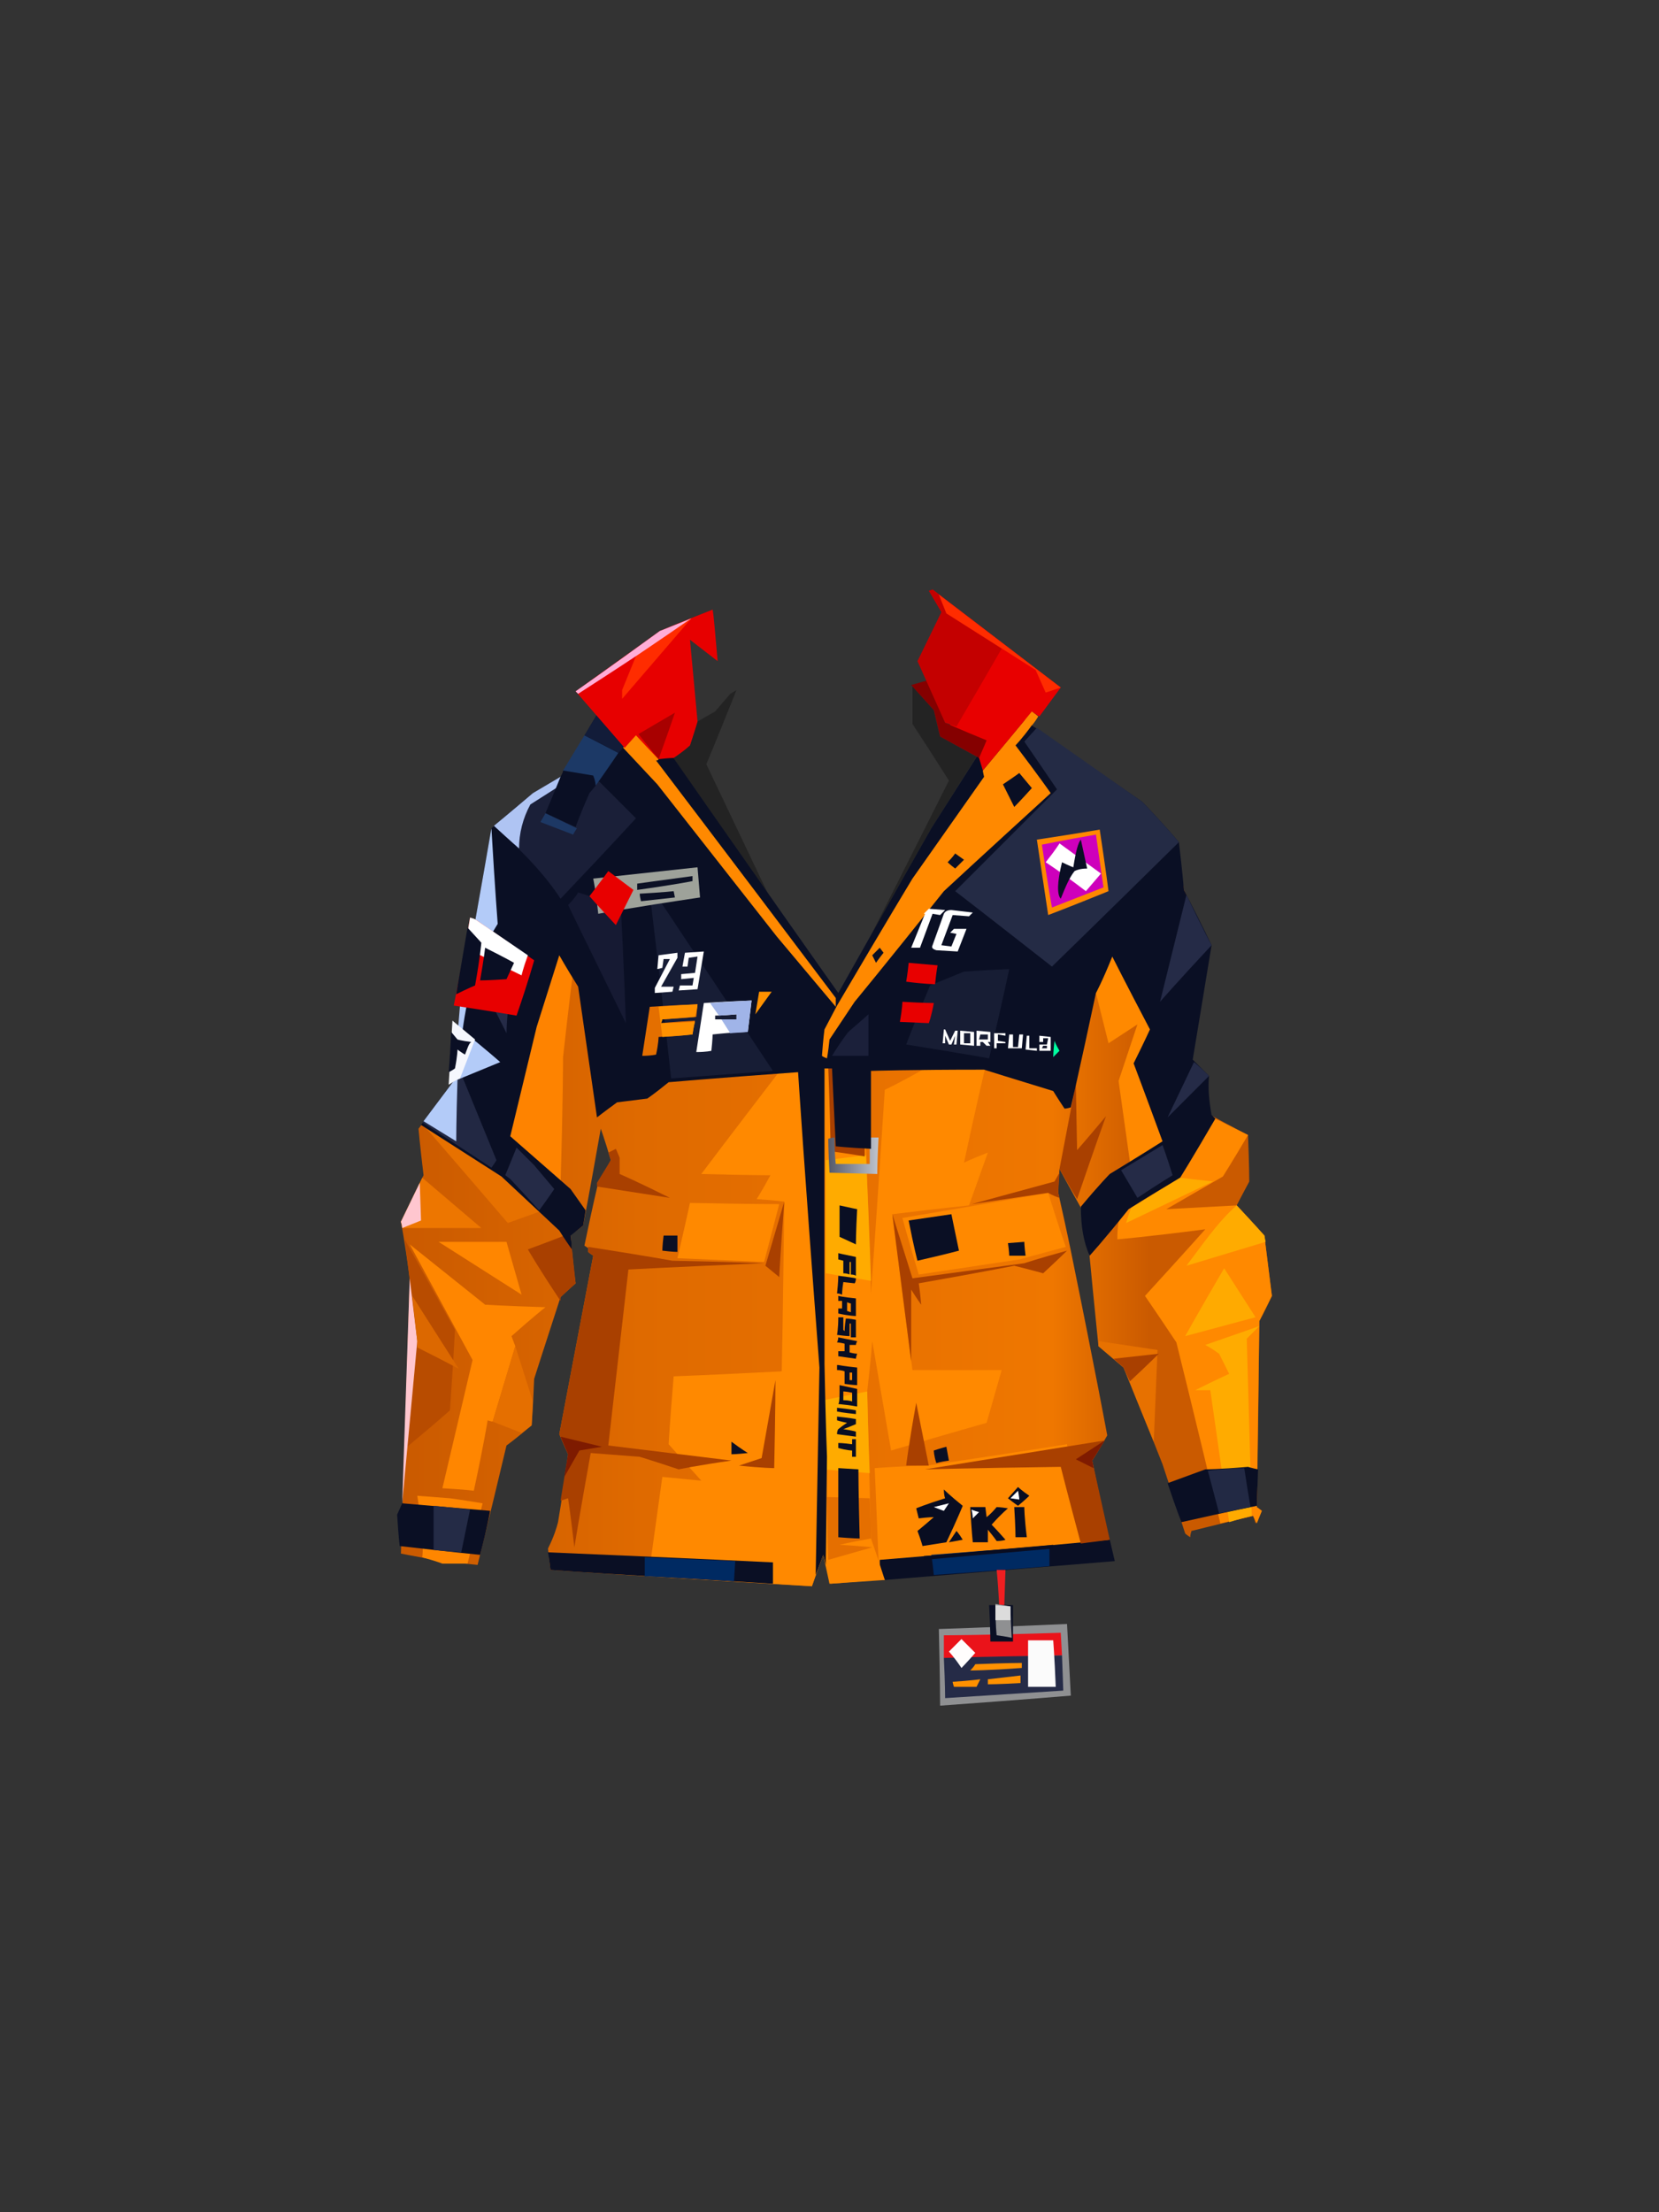 <?xml version="1.0" encoding="UTF-8"?><svg width="1320px" height="1760px" viewBox="0 0 1320 1760" version="1.1" xmlns="http://www.w3.org/2000/svg" xmlns:xlink="http://www.w3.org/1999/xlink"><rect x="0" y="0" width="1320" height="1760" fill="#333333" stroke="none"/><defs><linearGradient x1="86%" y1="50%" x2="0%" y2="50%" id="id-93357"><stop stop-color="#CA5A00" offset="0%"></stop><stop stop-color="#EF7700" offset="13%"></stop><stop stop-color="#DF6A00" offset="68%"></stop><stop stop-color="#CA5A00" offset="100%"></stop></linearGradient><linearGradient x1="100%" y1="50%" x2="0%" y2="50%" id="id-93358"><stop stop-color="#BFC4CD" offset="0%"></stop><stop stop-color="#555969" offset="100%"></stop></linearGradient></defs><g transform=" translate(316,469)" id="id-93359"><g><path d=" M 330,793 C 191,785 122,780 122,780 L 120,763 C 125,753 127,746 128,742 C 134,706 136,688 136,688 C 131,677 129,672 129,672 C 147,577 156,530 156,530 C 153,528 152,527 152,527 C 152,525 152,524 152,524 L 149,522 C 156,488 160,472 160,472 C 167,460 170,454 170,454 C 165,437 162,429 162,429 C 153,480 148,506 148,506 C 142,511 138,513 138,513 C 140,539 142,552 142,552 C 134,559 130,563 130,563 C 116,606 109,628 109,628 C 108,653 107,665 107,665 C 94,676 87,681 87,681 C 72,744 64,776 64,776 C 44,774 35,773 35,773 C 13,769 3,767 3,767 C 8,621 10,548 10,548 C 6,518 3,503 3,503 C 15,478 21,466 21,466 C 18,441 17,429 17,429 C 36,404 45,391 45,391 C 49,351 50,331 50,331 C 69,236 78,189 78,189 C 114,163 131,150 131,150 C 156,108 168,87 168,87 C 290,247 351,327 351,327 C 389,262 408,229 408,229 C 469,139 500,94 500,94 C 507,98 510,101 510,101 C 507,106 505,108 505,108 C 582,170 621,201 621,201 C 624,227 626,239 626,239 C 640,269 647,284 647,284 C 636,344 631,374 631,374 C 642,404 647,418 647,418 C 667,429 677,434 677,434 C 678,459 678,471 678,471 C 671,484 668,490 668,490 C 683,506 690,514 690,514 C 694,546 696,562 696,562 C 690,575 686,582 686,582 C 685,681 684,730 684,730 C 687,732 688,733 688,733 C 685,740 683,743 683,743 C 682,739 681,737 681,737 C 648,745 632,749 632,749 C 631,752 631,754 631,754 C 628,752 627,751 627,751 C 615,714 609,696 609,696 C 589,645 578,619 578,619 C 565,608 558,602 558,602 C 551,533 548,499 548,499 C 534,474 527,461 527,461 C 526,473 526,480 526,480 C 533,511 536,526 536,526 C 556,624 565,673 565,673 C 557,687 553,693 553,693 C 564,746 569,772 569,772 C 420,785 345,791 345,791 L 339,768 C 333,784 330,793 330,793 Z" fill="url(#id-93357)" id="id-93360"></path><path d=" M 270,80 C 254,120 246,139 246,139 L 296,244 L 219,134 L 233,124 L 239,105 L 253,97 L 265,83 L 270,80 Z" fill="#000000" fill-opacity="0.309" id="id-93361"></path><path d=" M 376,277 C 418,194 439,152 439,152 C 420,122 410,107 410,107 L 410,77 L 427,96 C 430,110 432,117 432,117 L 461,133 L 425,190 C 392,248 376,277 376,277 Z" fill="#000000" fill-opacity="0.309" id="id-93362"></path><path d=" M 330,793 C 336,776 339,768 339,768 C 339,667 340,616 340,616 C 328,458 322,379 322,379 C 311,380 306,381 306,381 C 263,437 242,465 242,465 C 279,466 297,466 297,466 C 290,479 286,485 286,485 C 301,486 308,487 308,487 C 307,577 306,622 306,622 C 248,625 220,626 220,626 C 217,662 216,680 216,680 C 233,699 242,709 242,709 C 222,707 211,706 211,706 L 200,785 L 330,793 Z" fill="#FF8900" id="id-93363"></path><path d=" M 272,697 C 291,699 300,699 300,699 C 301,653 301,629 301,629 L 290,691 C 278,695 272,697 272,697 Z" fill="#A94000" id="id-93364"></path><path d=" M 266,693 C 238,697 224,700 224,700 C 203,693 193,690 193,690 C 167,688 154,687 154,687 C 145,737 141,762 141,762 C 138,736 136,723 136,723 L 130,725 L 136,688 L 129,672 L 156,530 C 153,528 152,527 152,527 C 152,524 152,523 152,523 C 197,530 219,534 219,534 C 268,535 292,536 292,536 C 220,539 184,541 184,541 L 168,681 C 233,689 266,693 266,693 Z" fill="#A94000" id="id-93365"></path><path d=" M 279,687 C 270,688 266,688 266,688 L 266,678 C 274,684 279,687 279,687 Z" fill="#0A0F24" id="id-93366"></path><path d=" M 133,706 C 141,692 145,685 145,685 C 157,683 163,682 163,682 L 130,674 L 136,688 C 134,700 133,706 133,706 Z" fill="#7E1B00" id="id-93367"></path><path d=" M 387,788 C 384,777 383,772 383,772 C 381,723 380,699 380,699 C 408,697 422,697 422,697 C 496,686 533,680 533,680 L 545,759 L 387,788 Z" fill="#FF8900" id="id-93368"></path><path d=" M 122,780 C 121,771 120,766 120,766 C 239,771 299,774 299,774 L 299,791 L 200,785 C 148,782 122,780 122,780 Z" fill="#0A0F24" id="id-93369"></path><path d=" M 197,785 C 197,775 197,770 197,770 C 245,772 269,773 269,773 L 268,789 C 220,786 197,785 197,785 Z" fill="#002A62" id="id-93370"></path><path d=" M 388,788 C 385,783 384,781 384,781 C 384,775 384,772 384,772 C 506,762 567,756 567,756 L 571,773 C 449,783 388,788 388,788 Z" fill="#0A0F24" id="id-93371"></path><path d=" M 427,784 C 426,774 425,768 425,768 C 487,763 519,761 519,761 L 519,777 C 458,782 427,784 427,784 Z" fill="#002A62" id="id-93372"></path><path d=" M 544,759 C 533,718 528,698 528,698 C 456,699 420,700 420,700 L 563,677 L 553,693 L 567,756 C 551,758 544,759 544,759 Z" fill="#A94000" id="id-93373"></path><path d=" M 554,699 L 540,692 L 563,677 L 553,693 C 554,697 554,699 554,699 Z" fill="#7F1B00" id="id-93374"></path><path d=" M 388,788 C 381,766 377,755 377,755 C 375,677 374,638 374,638 C 377,612 378,598 378,598 C 388,656 393,685 393,685 C 444,670 469,663 469,663 C 477,635 481,621 481,621 C 433,621 410,621 410,621 C 399,538 394,497 394,497 C 435,492 455,490 455,490 C 465,462 470,448 470,448 C 457,453 451,456 451,456 C 462,405 468,380 468,380 C 436,381 420,381 420,381 C 399,393 388,398 388,398 C 381,506 377,560 377,560 C 373,441 371,381 371,381 L 340,381 L 340,616 L 339,768 L 344,791 C 373,789 388,788 388,788 Z" fill="#FF8900" id="id-93375"></path><path d=" M 342,722 L 376,723 C 377,744 377,755 377,755 C 360,758 352,760 352,760 C 369,761 378,762 378,762 L 343,772 C 342,739 342,722 342,722 Z" fill="#E56F00" id="id-93376"></path><path d=" M 376,703 C 351,701 339,700 339,700 C 339,663 339,645 339,645 L 374,638 C 375,682 376,703 376,703 Z" fill="#FFAB00" id="id-93377"></path><path d=" M 351,754 C 363,755 368,755 368,755 C 367,718 367,700 367,700 L 351,699 C 351,735 351,754 351,754 Z" fill="#0A0F24" id="id-93378"></path><path d=" M 405,697 C 417,697 423,697 423,697 L 413,647 C 407,680 405,697 405,697 Z" fill="#A94000" id="id-93379"></path><path d=" M 429,695 C 427,689 427,685 427,685 C 433,683 437,682 437,682 L 439,693 C 432,694 429,695 429,695 Z" fill="#0A0F24" id="id-93380"></path><path d=" M 159,475 C 198,481 217,484 217,484 C 191,471 177,465 177,465 C 177,456 177,452 177,452 C 175,447 174,445 174,445 L 168,448 L 170,454 L 159,472 C 159,474 159,475 159,475 Z" fill="#A94000" id="id-93381"></path><path d=" M 223,532 C 230,502 233,488 233,488 C 280,489 304,489 304,489 L 292,535 C 246,533 223,532 223,532 Z" fill="#FF8900" id="id-93382"></path><path d=" M 304,547 L 293,538 L 308,487 C 305,527 304,547 304,547 Z" fill="#A94000" id="id-93383"></path><path d=" M 211,526 C 219,527 223,527 223,527 C 223,518 223,514 223,514 L 212,514 C 211,522 211,526 211,526 Z" fill="#0A0F24" id="id-93384"></path><path d=" M 409,614 C 409,576 409,557 409,557 C 414,565 417,569 417,569 C 416,558 415,552 415,552 C 466,543 491,538 491,538 C 507,542 514,544 514,544 C 527,532 533,526 533,526 C 511,532 499,536 499,536 L 410,548 L 394,497 C 404,575 409,614 409,614 Z" fill="#A94000" id="id-93385"></path><path d=" M 415,545 C 406,515 402,500 402,500 C 479,487 518,480 518,480 C 527,509 532,523 532,523 L 495,533 C 442,541 415,545 415,545 Z" fill="#FF8900" id="id-93386"></path><path d=" M 414,534 C 436,529 447,526 447,526 C 443,507 441,497 441,497 L 407,502 C 411,523 414,534 414,534 Z" fill="#0A0F24" id="id-93387"></path><path d=" M 487,530 C 496,530 500,530 500,530 C 499,522 499,519 499,519 L 486,520 C 487,527 487,530 487,530 Z" fill="#0A0F24" id="id-93388"></path><path d=" M 527,484 C 521,482 518,480 518,480 C 477,486 457,489 457,489 C 501,477 523,471 523,471 L 527,464 L 526,480 L 527,484 Z" fill="#A94000" id="id-93389"></path><path d=" M 541,485 C 556,441 564,419 564,419 C 549,437 541,446 541,446 L 540,393 L 527,461 C 536,477 541,485 541,485 Z" fill="#A94000" id="id-93390"></path><path d=" M 377,550 C 353,546 341,544 341,544 C 341,484 341,454 341,454 L 373,450 C 376,516 377,550 377,550 Z" fill="#FFAB00" id="id-93391"></path><path d=" M 372,451 C 354,448 345,447 345,447 C 344,402 343,380 343,380 L 371,377 C 372,427 372,451 372,451 Z" fill="#A94000" id="id-93392"></path><path d=" M 343,437 C 346,436 348,436 348,436 C 348,450 349,457 349,457 C 367,457 376,457 376,457 C 376,443 376,436 376,436 C 381,436 383,436 383,436 C 382,455 382,465 382,465 L 344,464 C 343,446 343,437 343,437 Z" fill="url(#id-93358)" id="id-93393"></path><path d=" M 20,770 C 31,773 36,775 36,775 C 50,775 56,775 56,775 C 64,743 68,727 68,727 C 50,724 42,723 42,723 L 16,721 C 20,745 21,761 20,770 Z" fill="#FF8600" id="id-93394"></path><path d=" M 2,761 C 45,766 66,768 66,768 C 72,745 74,733 74,733 C 27,729 4,727 4,727 L 0,736 C 1,753 2,761 2,761 Z" fill="#0A0F24" id="id-93395"></path><path d=" M 29,764 C 29,741 29,729 29,729 C 49,731 58,732 58,732 L 51,766 C 36,765 29,764 29,764 Z" fill="#242B46" id="id-93396"></path><path d=" M 36,715 C 53,716 61,717 61,717 C 69,680 72,661 72,661 C 75,662 76,662 76,662 C 88,622 94,602 94,602 C 92,597 91,594 91,594 C 109,578 118,571 118,571 C 86,570 70,569 70,569 C 30,537 10,521 10,521 L 60,613 C 44,681 36,715 36,715 Z" fill="#FF8600" id="id-93397"></path><path d=" M 8,682 C 31,663 42,653 42,653 C 45,610 46,589 46,589 L 6,517 L 16,598 C 11,654 8,682 8,682 Z" fill="#B84C00" id="id-93398"></path><path d=" M 10,548 C 6,667 4,727 4,727 L 16,598 L 10,548 Z" fill="#FFC6CE" id="id-93399"></path><path d=" M 16,603 C 38,614 49,620 49,620 L 12,562 L 16,598 C 16,601 16,603 16,603 Z" fill="#DC6800" id="id-93400"></path><path d=" M 99,561 C 55,533 33,519 33,519 L 87,519 C 95,547 99,561 99,561 Z" fill="#FF8600" id="id-93401"></path><path d=" M 4,508 C 46,508 67,508 67,508 L 20,468 L 3,503 C 4,506 4,508 4,508 Z" fill="#ED7600" id="id-93402"></path><path d=" M 4,508 C 14,504 19,502 19,502 L 18,472 L 3,503 C 4,506 4,508 4,508 Z" fill="#FFC6CF" id="id-93403"></path><path d=" M 130,566 C 112,539 104,525 104,525 C 123,518 133,514 133,514 L 139,524 L 142,552 L 130,563 C 130,565 130,566 130,566 Z" fill="#A94000" id="id-93404"></path><path d=" M 99,671 L 76,662 C 88,622 94,602 94,602 L 108,646 L 107,665 L 99,671 Z" fill="#E56F00" id="id-93405"></path><path d=" M 88,504 C 105,498 113,495 113,495 C 94,476 84,466 84,466 L 20,425 C 65,477 88,504 88,504 Z" fill="#E77100" id="id-93406"></path><path d=" M 130,474 C 132,406 132,372 132,372 C 137,327 140,304 140,304 C 132,293 129,287 129,287 C 115,329 108,349 108,349 L 88,437 C 116,461 130,474 130,474 Z" fill="#FE8300" id="id-93407"></path><path d=" M 655,743 C 632,647 620,599 620,599 C 604,575 595,562 595,562 C 627,527 643,509 643,509 C 597,515 573,517 573,517 C 573,508 574,503 574,503 C 580,471 583,455 583,455 C 577,412 574,391 574,391 C 584,361 589,346 589,346 L 566,361 L 556,321 L 569,292 L 599,350 L 586,377 L 609,439 L 651,421 C 669,430 677,434 677,434 C 664,456 657,467 657,467 L 612,493 L 668,490 L 690,514 L 696,562 L 686,582 L 684,730 L 688,733 L 684,743 L 681,737 C 664,741 655,743 655,743 Z" fill="#FF8900" id="id-93408"></path><path d=" M 139,525 C 132,515 129,510 129,510 C 98,481 83,467 83,467 L 19,426 L 45,391 C 49,351 50,331 50,331 C 67,237 75,190 75,190 C 97,171 108,162 108,162 C 123,154 130,149 130,149 C 160,97 176,71 176,71 C 292,238 351,321 351,321 C 400,234 425,190 425,190 L 486,94 C 499,103 505,108 505,108 C 564,149 593,169 593,169 C 613,190 622,201 622,201 C 625,226 626,239 626,239 C 641,268 648,283 648,283 C 638,344 633,374 633,374 L 646,387 C 645,396 646,407 648,418 C 650,420 651,421 651,421 C 633,452 623,468 623,468 C 596,484 582,493 582,493 C 562,518 551,530 551,530 C 546,519 544,506 544,491 C 559,473 567,465 567,465 C 595,448 609,439 609,439 C 594,398 586,377 586,377 C 595,359 599,350 599,350 C 579,312 569,292 569,292 C 561,312 556,321 556,321 C 543,382 536,412 536,412 C 533,413 531,413 531,413 C 525,404 522,399 522,399 C 486,388 467,382 467,382 C 407,382 377,383 377,383 C 377,424 377,445 377,445 C 358,444 349,443 349,443 L 346,381 L 340,381 C 340,538 340,616 340,616 C 341,666 342,690 342,690 L 341,776 C 340,771 339,768 339,768 C 335,779 333,784 333,784 C 335,674 336,619 336,619 C 324,462 319,384 319,384 C 250,389 216,392 216,392 C 205,401 199,405 199,405 C 183,407 175,408 175,408 C 164,416 159,420 159,420 C 149,351 144,316 144,316 C 134,300 129,291 129,291 C 117,329 111,348 111,348 C 97,406 90,435 90,435 C 122,463 138,477 138,477 L 150,494 L 148,506 L 138,514 C 139,521 139,525 139,525 Z" fill="#0A0F24" id="id-93409"></path><path d=" M 113,494 C 121,483 125,477 125,477 C 114,464 109,458 109,458 C 100,449 95,444 95,444 C 89,459 86,466 86,466 L 90,469 C 105,485 113,494 113,494 Z" fill="#252B47" id="id-93410"></path><path d=" M 75,460 C 78,456 79,454 79,454 L 52,388 L 45,391 L 20,424 C 57,448 75,460 75,460 Z" fill="#222843" id="id-93411"></path><path d=" M 47,439 L 21,423 L 45,391 L 50,331 C 67,237 75,190 75,190 C 78,241 80,266 80,266 C 63,293 56,322 52,351 C 72,367 82,376 82,376 L 48,390 C 47,423 47,439 47,439 Z" fill="#B3CBF8" id="id-93412"></path><path d=" M 44,343 C 42,377 41,394 41,394 C 47,390 50,389 50,389 L 62,358 C 50,348 44,343 44,343 Z" fill="#F5F7FD" id="id-93413"></path><path d=" M 41,384 C 45,382 46,381 46,381 C 48,371 48,366 48,366 C 52,369 54,370 54,370 C 56,365 57,361 59,360 C 51,359 48,358 48,358 L 43,352 C 42,373 41,384 41,384 Z" fill="#0A0F24" id="id-93414"></path><path d=" M 87,353 C 81,341 78,335 78,335 L 88,336 C 87,347 87,353 87,353 Z" fill="#252B47" id="id-93415"></path><path d=" M 45,331 C 78,336 95,339 95,339 C 105,310 109,295 109,295 C 79,274 63,263 63,263 L 58,261 C 50,308 45,331 45,331 Z" fill="#E80000" id="id-93416"></path><path d=" M 99,307 L 54,285 L 58,261 C 62,262 63,263 63,263 L 104,291 C 100,302 99,307 99,307 Z" fill="#FFFFFF" id="id-93417"></path><path d=" M 66,311 C 69,294 70,285 70,285 C 86,293 93,297 93,297 L 87,310 C 73,311 66,311 66,311 Z" fill="#0A0F24" id="id-93418"></path><path d=" M 47,322 C 57,317 62,315 62,315 C 66,293 67,281 67,281 L 56,269 C 50,304 47,322 47,322 Z" fill="#0A0F24" id="id-93419"></path><path d=" M 589,484 C 607,472 617,466 617,466 C 612,450 609,442 609,442 L 576,462 C 585,477 589,484 589,484 Z" fill="#252B47" id="id-93420"></path><path d=" M 646,387 C 638,379 634,376 634,376 L 613,420 C 635,398 646,387 646,387 Z" fill="#252B47" id="id-93421"></path><path d=" M 602,678 C 604,630 605,605 605,605 L 558,598 L 558,602 L 578,619 C 594,659 602,678 602,678 Z" fill="#E77100" id="id-93422"></path><path d=" M 583,630 C 598,616 606,608 606,608 L 570,612 L 578,619 C 581,626 583,630 583,630 Z" fill="#A94000" id="id-93423"></path><path d=" M 662,742 C 652,672 647,637 647,637 C 639,637 635,637 635,637 C 653,628 662,624 662,624 C 657,614 654,608 654,608 C 647,603 643,601 643,601 C 672,591 686,586 686,586 C 679,593 676,596 676,596 L 680,737 C 668,740 662,742 662,742 Z" fill="#FFAB00" id="id-93424"></path><path d=" M 627,594 C 664,584 683,579 683,579 L 658,540 C 637,576 627,594 627,594 Z" fill="#FFAA00" id="id-93425"></path><path d=" M 628,538 C 641,521 653,503 668,490 C 683,506 690,514 690,514 L 691,519 L 628,538 Z" fill="#FFAB00" id="id-93426"></path><path d=" M 584,492 C 581,500 580,504 580,504 L 649,471 L 623,468 C 597,484 584,492 584,492 Z" fill="#FFAB00" id="id-93427"></path><path d=" M 648,283 C 620,313 607,328 607,328 L 628,243 C 641,270 648,283 648,283 Z" fill="#252B47" id="id-93428"></path><path d=" M 622,201 C 555,267 521,300 521,300 C 470,260 444,240 444,240 C 498,186 525,159 525,159 C 508,134 499,121 499,121 L 509,110 L 593,169 C 613,190 622,201 622,201 Z" fill="#242B45" id="id-93429"></path><path d=" M 342,373 C 339,372 338,371 338,371 C 339,357 340,350 340,350 L 350,331 C 390,263 410,230 410,230 C 448,176 467,149 467,149 C 466,145 466,144 466,144 L 505,97 L 510,101 C 507,106 505,108 505,108 C 497,119 492,124 492,124 C 511,149 520,162 520,162 C 463,214 435,240 435,240 C 388,299 364,328 364,328 L 344,358 C 343,368 342,373 342,373 Z" fill="#FF8900" id="id-93430"></path><path d=" M 349,332 C 349,327 349,325 349,325 C 254,199 206,136 206,136 C 208,136 208,135 208,135 C 196,120 189,112 189,112 L 178,124 L 207,155 L 302,276 C 333,313 349,332 349,332 Z" fill="#FF8900" id="id-93431"></path><path d=" M 381,297 C 379,293 378,291 378,291 C 382,287 384,285 384,285 L 387,289 C 383,294 381,297 381,297 Z" fill="#0A0F24" id="id-93432"></path><path d=" M 444,222 C 440,219 438,217 438,217 C 442,213 444,210 444,210 L 451,215 C 446,220 444,222 444,222 Z" fill="#0A0F24" id="id-93433"></path><path d=" M 491,173 C 485,161 482,155 482,155 C 491,149 495,146 495,146 L 505,158 C 496,168 491,173 491,173 Z" fill="#0A0F24" id="id-93434"></path><path d=" M 466,144 C 492,113 505,97 505,97 C 509,100 511,101 511,101 C 522,86 528,78 528,78 C 460,26 426,0 426,0 C 433,16 437,23 437,23 L 440,111 L 463,134 L 466,144 Z" fill="#E80000" id="id-93435"></path><path d=" M 463,134 C 467,125 469,120 469,120 C 447,111 436,106 436,106 L 423,72 L 409,76 L 427,96 L 432,117 C 452,128 463,134 463,134 Z" fill="#850000" id="id-93436"></path><path d=" M 445,109 C 469,68 481,47 481,47 C 451,28 437,19 437,19 L 431,4 L 426,0 L 423,1 L 433,18 L 414,57 L 436,106 C 442,108 445,109 445,109 Z" fill="#C40000" id="id-93437"></path><path d=" M 516,82 L 528,78 L 431,4 C 435,14 437,19 437,19 L 508,64 L 516,82 Z" fill="#FF2C00" id="id-93438"></path><path d=" M 559,191 C 564,224 566,240 566,240 C 534,253 518,259 518,259 L 509,199 C 542,194 559,191 559,191 Z" fill="#FF8800" id="id-93439"></path><path d=" M 513,203 C 518,237 521,253 521,253 C 549,242 562,237 562,237 L 556,195 C 527,200 513,203 513,203 Z" fill="#CE00BB" id="id-93440"></path><path d=" M 516,217 C 524,207 527,202 527,202 C 549,218 560,226 560,226 L 548,240 C 527,224 516,217 516,217 Z" fill="#FFFFFF" id="id-93441"></path><path d=" M 528,246 C 525,243 525,233 529,217 C 535,220 538,221 538,221 C 540,208 542,201 544,199 L 549,222 C 544,222 541,223 539,224 C 535,229 532,236 528,246 Z" fill="#0A0F24" id="id-93442"></path><path d=" M 405,362 C 449,369 471,373 471,373 C 482,326 487,302 487,302 C 463,303 451,304 451,304 L 424,315 C 411,346 405,362 405,362 Z" fill="#171D34" id="id-93443"></path><path d=" M 402,328 C 419,329 427,329 427,329 C 425,340 423,345 423,345 L 400,344 C 402,333 402,328 402,328 Z" fill="#E80000" id="id-93444"></path><path d=" M 405,312 C 420,314 428,314 428,314 C 429,304 430,299 430,299 L 407,297 C 406,307 405,312 405,312 Z" fill="#E80000" id="id-93445"></path><path d=" M 375,371 C 355,371 346,371 346,371 C 354,358 359,352 359,352 L 375,338 C 375,360 375,371 375,371 Z" fill="#1B203A" id="id-93446"></path><path d=" M 218,389 C 272,385 299,383 299,383 C 240,294 210,249 210,249 L 202,250 C 213,342 218,389 218,389 Z" fill="#171D35" id="id-93447"></path><path d=" M 182,345 C 151,282 136,251 136,251 C 142,245 144,241 144,241 L 178,252 C 181,314 182,345 182,345 Z" fill="#161A33" id="id-93448"></path><path d=" M 130,246 C 170,204 190,182 190,182 L 161,153 L 130,149 L 108,162 L 77,188 C 102,210 119,229 130,246 Z" fill="#1A1F38" id="id-93449"></path><path d=" M 77,188 C 90,200 97,206 97,206 C 97,194 100,182 106,171 L 139,150 L 130,149 L 108,162 C 88,179 77,188 77,188 Z" fill="#AFC4F3" id="id-93450"></path><path d=" M 142,189 L 118,178 C 126,159 130,149 130,149 C 132,146 132,144 132,144 C 148,147 156,148 156,148 C 158,153 158,156 158,156 L 153,162 C 145,180 142,189 142,189 Z" fill="#0A0F24" id="id-93451"></path><path d=" M 140,195 L 114,185 C 117,180 118,178 118,178 L 143,190 C 141,193 140,195 140,195 Z" fill="#1D3864" id="id-93452"></path><path d=" M 158,156 C 170,139 176,130 176,130 L 149,116 L 132,144 L 156,148 C 158,153 158,156 158,156 Z" fill="#1C3966" id="id-93453"></path><path d=" M 176,130 C 180,126 182,123 182,123 L 160,98 L 149,116 C 167,125 176,130 176,130 Z" fill="#121C39" id="id-93454"></path><path d=" M 181,126 L 190,116 C 202,129 208,135 208,135 C 216,134 220,134 220,134 C 229,128 233,124 233,124 C 237,112 239,105 239,105 C 235,62 233,40 233,40 L 255,57 C 253,35 252,21 251,16 C 223,27 209,33 209,33 L 142,81 C 168,111 181,126 181,126 Z" fill="#E70000" id="id-93455"></path><path d=" M 142,81 C 144,83 144,83 144,83 C 175,63 190,53 190,53 C 191,62 191,66 191,66 L 234,23 L 209,33 C 165,65 142,81 142,81 Z" fill="#FFADD7" id="id-93456"></path><path d=" M 179,87 L 234,23 C 205,43 190,53 190,53 L 179,80 L 179,87 Z" fill="#FF2C00" id="id-93457"></path><path d=" M 208,135 C 217,110 221,98 221,98 L 192,115 C 203,129 208,135 208,135 Z" fill="#A80000" id="id-93458"></path><path d=" M 160,258 C 158,239 156,230 156,230 C 211,224 239,221 239,221 L 241,245 C 187,253 160,258 160,258 Z" fill="#9EA29A" id="id-93459"></path><path d=" M 174,267 C 160,252 153,244 153,244 C 163,231 168,224 168,224 L 188,239 C 179,257 174,267 174,267 Z" fill="#E80000" id="id-93460"></path><path d=" M 191,234 C 191,237 191,239 191,239 C 220,235 235,232 235,232 L 235,228 C 205,232 191,234 191,234 Z" fill="#0C1125" id="id-93461"></path><path d=" M 194,248 C 193,244 193,242 193,242 C 211,241 220,240 220,240 L 221,245 C 203,247 194,248 194,248 Z" fill="#0A0F24" id="id-93462"></path><path d=" M 624,742 C 664,733 684,729 684,729 L 685,700 C 680,699 677,698 677,698 C 654,700 643,700 643,700 L 613,711 C 620,732 624,742 624,742 Z" fill="#0A0F24" id="id-93463"></path><g transform=" translate(430,779)" id="id-93464"><path d=" M 54,1 L 47,1 C 49,22 49,32 49,32 L 53,32 L 54,1 Z" fill="#EF1F21" id="id-93465"></path><path d=" M 1,48 C 2,89 2,109 2,109 C 71,104 106,101 106,101 L 103,44 C 35,47 1,48 1,48 Z" fill="#8F9092" id="id-93466"></path><path d=" M 5,53 C 5,65 5,71 5,71 C 68,70 99,69 99,69 L 98,51 C 36,53 5,53 5,53 Z" fill="#EA131A" id="id-93467"></path><path d=" M 5,71 C 6,92 6,103 6,103 C 69,99 100,97 100,97 L 99,69 C 36,70 5,71 5,71 Z" fill="#252B47" id="id-93468"></path><path d=" M 72,94 C 87,94 94,94 94,94 C 93,69 92,57 92,57 L 72,57 C 72,82 72,94 72,94 Z" fill="#FBFBFB" id="id-93469"></path><path d=" M 19,79 C 13,70 9,66 9,66 C 16,59 19,56 19,56 L 30,67 C 23,75 19,79 19,79 Z" fill="#FFFDFD" id="id-93470"></path><path d=" M 13,94 C 12,91 12,90 12,90 C 27,89 34,88 34,88 L 31,94 C 19,94 13,94 13,94 Z" fill="#FF9100" id="id-93471"></path><path d=" M 26,81 C 29,78 30,76 30,76 C 55,75 67,75 67,75 L 67,79 C 40,81 26,81 26,81 Z" fill="#FF9100" id="id-93472"></path><path d=" M 40,92 C 40,89 40,88 40,88 C 57,86 66,85 66,85 L 66,91 C 49,92 40,92 40,92 Z" fill="#FF9100" id="id-93473"></path><path d=" M 42,58 C 54,58 60,58 60,58 C 60,39 60,29 60,29 L 41,29 C 42,48 42,58 42,58 Z" fill="#0A0F24" id="id-93474"></path><path d=" M 47,53 C 55,54 59,55 59,55 C 58,38 58,30 58,30 L 46,28 C 46,45 47,53 47,53 Z" fill="#8F9092" id="id-93475"></path><path d=" M 46,41 L 58,41 L 58,30 L 46,29 C 46,37 46,41 46,41 Z" fill="#DCDCDC" id="id-93476"></path></g><path d=" M 645,701 C 665,699 674,699 674,699 C 677,719 679,730 679,730 L 654,735 C 648,712 645,701 645,701 Z" fill="#222944" id="id-93477"></path></g><path d=" M 416,285 L 426,258 L 432,259 L 436,255 L 423,254 L 419,258 L 420,258 L 409,285 L 416,285 Z M 446,288 L 453,270 L 443,270 L 440,273 L 445,274 L 441,284 L 433,283 L 442,259 L 455,260 L 458,257 L 441,255 C 438,255 436,256 435,258 L 426,283 C 425,285 426,286 429,287 L 446,288 Z" fill="#FFFFFF" id="id-93478" fill-rule="nonzero"></path><path d=" M 477,365 L 477,361 L 484,361 L 484,360 L 478,359 L 478,354 L 484,355 L 484,353 L 475,353 L 475,365 L 477,365 Z M 459,363 L 459,352 L 448,351 L 448,362 L 459,363 Z M 456,361 L 451,361 L 451,353 L 456,353 L 456,361 Z M 472,363 L 470,360 L 472,360 L 472,352 L 461,351 L 461,363 L 464,363 L 464,360 L 466,360 L 469,363 L 472,363 Z M 470,358 L 463,358 L 464,354 L 470,354 L 470,358 Z M 436,361 L 436,355 L 439,362 L 441,362 L 444,355 L 443,362 L 445,362 L 446,351 L 444,351 L 440,359 L 436,350 L 435,350 L 434,361 L 436,361 Z M 497,365 L 498,354 L 495,354 L 494,364 L 490,364 L 490,354 L 487,354 L 486,365 L 497,365 Z M 509,367 L 509,365 L 503,365 L 503,355 L 501,355 L 500,366 L 509,367 Z M 520,367 L 520,356 L 511,355 L 511,360 L 514,360 L 514,357 L 518,357 L 517,362 L 511,362 L 511,367 L 520,367 Z M 517,365 L 513,365 L 514,363 L 517,363 L 517,365 Z" fill="#FFFFFF" id="id-93479" fill-rule="nonzero"></path><path d=" M 523,359 C 522,368 522,372 522,372 L 527,367 C 524,362 523,359 523,359 Z" fill="#00FFA1" id="id-93480"></path><path d=" M 219,320 L 220,316 L 210,316 L 223,293 L 223,289 L 208,291 L 207,302 L 211,301 L 212,294 L 217,294 L 205,317 L 205,321 L 219,320 Z M 239,318 L 244,288 L 229,289 L 227,300 L 231,300 L 232,293 L 239,292 L 237,305 L 226,306 L 226,310 L 236,309 L 235,315 L 225,315 L 224,319 L 239,318 Z" fill="#FFFFFF" id="id-93481" fill-rule="nonzero"></path><path d=" M 201,332 C 197,358 195,371 195,371 C 202,371 206,370 206,370 C 208,361 208,356 208,356 C 226,355 235,354 235,354 C 236,347 237,343 237,343 C 219,344 210,345 210,345 C 210,343 211,342 211,342 C 229,341 238,340 238,340 L 239,330 C 214,331 201,332 201,332 Z" fill="#E46F00" id="id-93482"></path><path d=" M 239,330 C 218,331 208,332 208,332 C 210,348 211,356 211,356 C 227,355 235,354 235,354 C 236,347 237,344 237,344 C 219,345 210,345 210,345 C 211,343 211,342 211,342 L 237,340 C 239,333 239,330 239,330 Z" fill="#FF9100" id="id-93483"></path><path d=" M 282,327 L 279,352 C 279,352 269,352 251,354 C 251,354 251,358 250,367 C 250,367 246,368 238,368 C 238,368 240,355 244,329 C 244,329 257,328 282,327 L 282,327 Z M 270,338 C 259,339 253,339 253,339 C 253,341 253,342 253,342 C 264,342 270,342 270,342 L 270,338 Z" fill="#FFFFFF" id="id-93484"></path><path d=" M 249,329 L 256,339 L 270,338 L 270,342 C 262,342 258,342 258,342 L 265,353 L 279,352 L 282,327 C 260,328 249,329 249,329 Z" fill="#A0B4E8" id="id-93485"></path><path d=" M 288,320 C 294,320 298,320 298,320 L 285,338 C 287,326 288,320 288,320 Z" fill="#FF9100" id="id-93486"></path><path d=" M 352,490 C 361,492 366,493 366,493 C 365,512 365,521 365,521 L 352,515 C 352,498 352,490 352,490 Z" fill="#0A0F24" id="id-93487"></path><path d=" M 362,685 C 362,688 362,690 362,690 C 364,690 365,690 365,690 C 365,681 365,676 365,676 C 363,676 362,676 362,676 C 362,679 362,680 362,680 C 355,679 351,679 351,679 L 351,683 C 358,685 362,685 362,685 Z" fill="#090E23" id="id-93488"></path><path d=" M 352,633 L 366,636 L 366,636 L 366,636 C 366,636 366,636 366,636 L 366,636 C 366,637 366,642 366,650 C 366,650 361,649 351,648 L 351,648 L 351,648 C 352,647 352,642 352,633 L 352,633 Z M 355,638 C 355,641 355,644 355,644 L 355,645 C 355,645 355,645 355,645 L 355,645 L 355,645 C 360,645 362,646 362,646 L 362,639 C 357,638 355,638 355,638 Z" fill="#090E23" id="id-93484"></path><path d=" M 350,617 C 350,617 350,617 350,617 L 351,617 C 351,617 356,618 366,619 L 366,619 L 366,633 C 366,633 363,633 356,632 L 356,632 L 356,631 C 356,631 356,631 356,631 L 356,631 C 356,631 356,631 356,631 L 356,631 C 356,631 356,631 356,630 L 356,630 C 356,629 356,626 356,622 C 356,622 354,621 350,621 L 350,621 L 350,621 C 350,621 350,619 350,617 Z M 360,623 C 360,627 360,629 360,629 L 360,629 L 360,629 C 361,629 361,629 362,629 L 362,629 C 362,629 362,629 362,629 L 362,629 L 362,629 L 362,623 C 361,623 360,623 360,623 Z" fill="#090E23" id="id-93484"></path><path d=" M 351,606 C 354,606 356,606 356,606 C 356,602 356,600 356,600 C 352,599 350,599 350,599 C 351,597 351,595 351,595 C 361,597 366,598 366,598 C 365,600 365,601 365,601 L 360,601 C 360,605 360,607 360,607 C 364,608 366,608 366,608 C 365,611 365,612 365,612 L 351,610 C 351,607 351,606 351,606 Z" fill="#090E23" id="id-93491"></path><path d=" M 351,668 C 356,664 358,663 358,663 C 353,662 350,661 350,661 C 350,659 350,658 350,658 C 360,659 365,660 365,660 C 365,662 365,664 365,664 C 358,667 355,668 355,668 C 362,669 365,670 365,670 C 365,673 365,674 365,674 L 350,672 C 350,669 351,668 351,668 Z" fill="#090E23" id="id-93491"></path><path d=" M 350,654 C 350,652 350,651 350,651 C 360,652 365,653 365,653 C 365,655 365,656 365,656 C 355,655 350,654 350,654 Z" fill="#090E23" id="id-93491"></path><path d=" M 350,593 C 357,594 360,594 360,594 C 360,588 360,584 360,584 C 361,584 361,584 361,584 C 361,591 361,595 361,595 C 364,595 365,595 365,595 C 365,586 365,581 365,581 C 360,580 357,580 357,580 C 356,586 356,590 356,590 C 355,589 355,589 355,589 C 355,583 355,579 355,579 L 351,579 C 351,588 350,593 350,593 Z" fill="#090E23" id="id-93494"></path><path d=" M 351,562 C 351,562 355,563 365,564 L 365,564 L 365,578 C 365,578 360,578 351,576 C 351,576 351,575 351,572 C 351,572 352,572 354,572 L 354,572 L 354,572 C 354,572 354,570 354,566 C 354,566 353,566 351,566 L 351,566 L 351,566 C 351,566 351,564 351,562 Z M 358,567 L 358,567 C 358,567 358,570 358,574 L 358,574 L 361,575 C 361,575 361,572 361,568 C 361,568 360,568 358,567 L 358,567 Z" fill="#090E23" id="id-93484"></path><path d=" M 354,561 C 352,560 350,560 350,560 C 351,551 351,546 351,546 C 360,547 365,548 365,548 C 365,551 364,552 364,552 L 355,551 C 354,557 354,561 354,561 Z" fill="#090E23" id="id-93496"></path><path d=" M 355,544 C 358,544 360,545 360,545 C 360,538 360,535 360,535 C 361,535 361,535 361,535 C 361,542 361,545 361,545 C 364,545 365,546 365,546 C 365,536 365,531 365,531 C 355,529 351,528 351,528 C 351,531 351,533 351,533 L 355,534 C 355,541 355,544 355,544 Z" fill="#090E23" id="id-93497"></path><path d=" M 419,769 C 419,771 419,772 419,772 C 488,766 522,763 522,763 L 522,760 C 454,766 419,769 419,769 Z" fill="#090D21" id="id-93498"></path><path d=" M 427,738 C 419,745 414,749 414,749 C 417,757 418,761 418,761 C 431,759 437,758 437,758 C 446,739 450,729 450,729 C 440,721 435,716 435,716 C 435,721 436,723 436,723 C 420,728 413,731 413,731 L 415,739 C 423,738 427,738 427,738 Z" fill="#090D21" id="id-93499"></path><path d=" M 427,730 C 432,732 435,733 435,733 L 439,727 C 431,729 427,730 427,730 Z" fill="#FFFFFF" id="id-93500"></path><path d=" M 445,749 C 441,755 439,758 439,758 L 450,756 C 447,751 445,749 445,749 Z" fill="#090D21" id="id-93501"></path><path d=" M 456,730 C 457,749 458,758 458,758 C 466,758 470,758 470,758 C 470,751 470,748 470,748 C 475,754 477,757 477,757 C 482,757 484,756 484,756 C 477,748 473,744 473,744 C 481,735 486,731 486,731 C 480,730 477,730 477,730 C 472,736 469,738 469,738 L 468,730 C 460,730 456,730 456,730 Z" fill="#090D21" id="id-93502"></path><path d=" M 457,732 C 458,736 458,739 458,739 L 463,734 C 459,733 457,732 457,732 Z" fill="#FFFFFF" id="id-93503"></path><path d=" M 494,729 C 500,724 503,721 503,721 C 497,717 494,714 494,714 L 486,723 C 491,727 494,729 494,729 Z" fill="#090D21" id="id-93504"></path><path d=" M 499,730 C 493,730 491,730 491,730 C 492,746 492,754 492,754 L 501,754 C 499,738 499,730 499,730 Z" fill="#090D21" id="id-93505"></path><path d=" M 494,717 C 495,722 495,724 495,724 L 488,723 C 492,719 494,717 494,717 Z" fill="#FFFFFF" id="id-93506"></path></g></svg>
